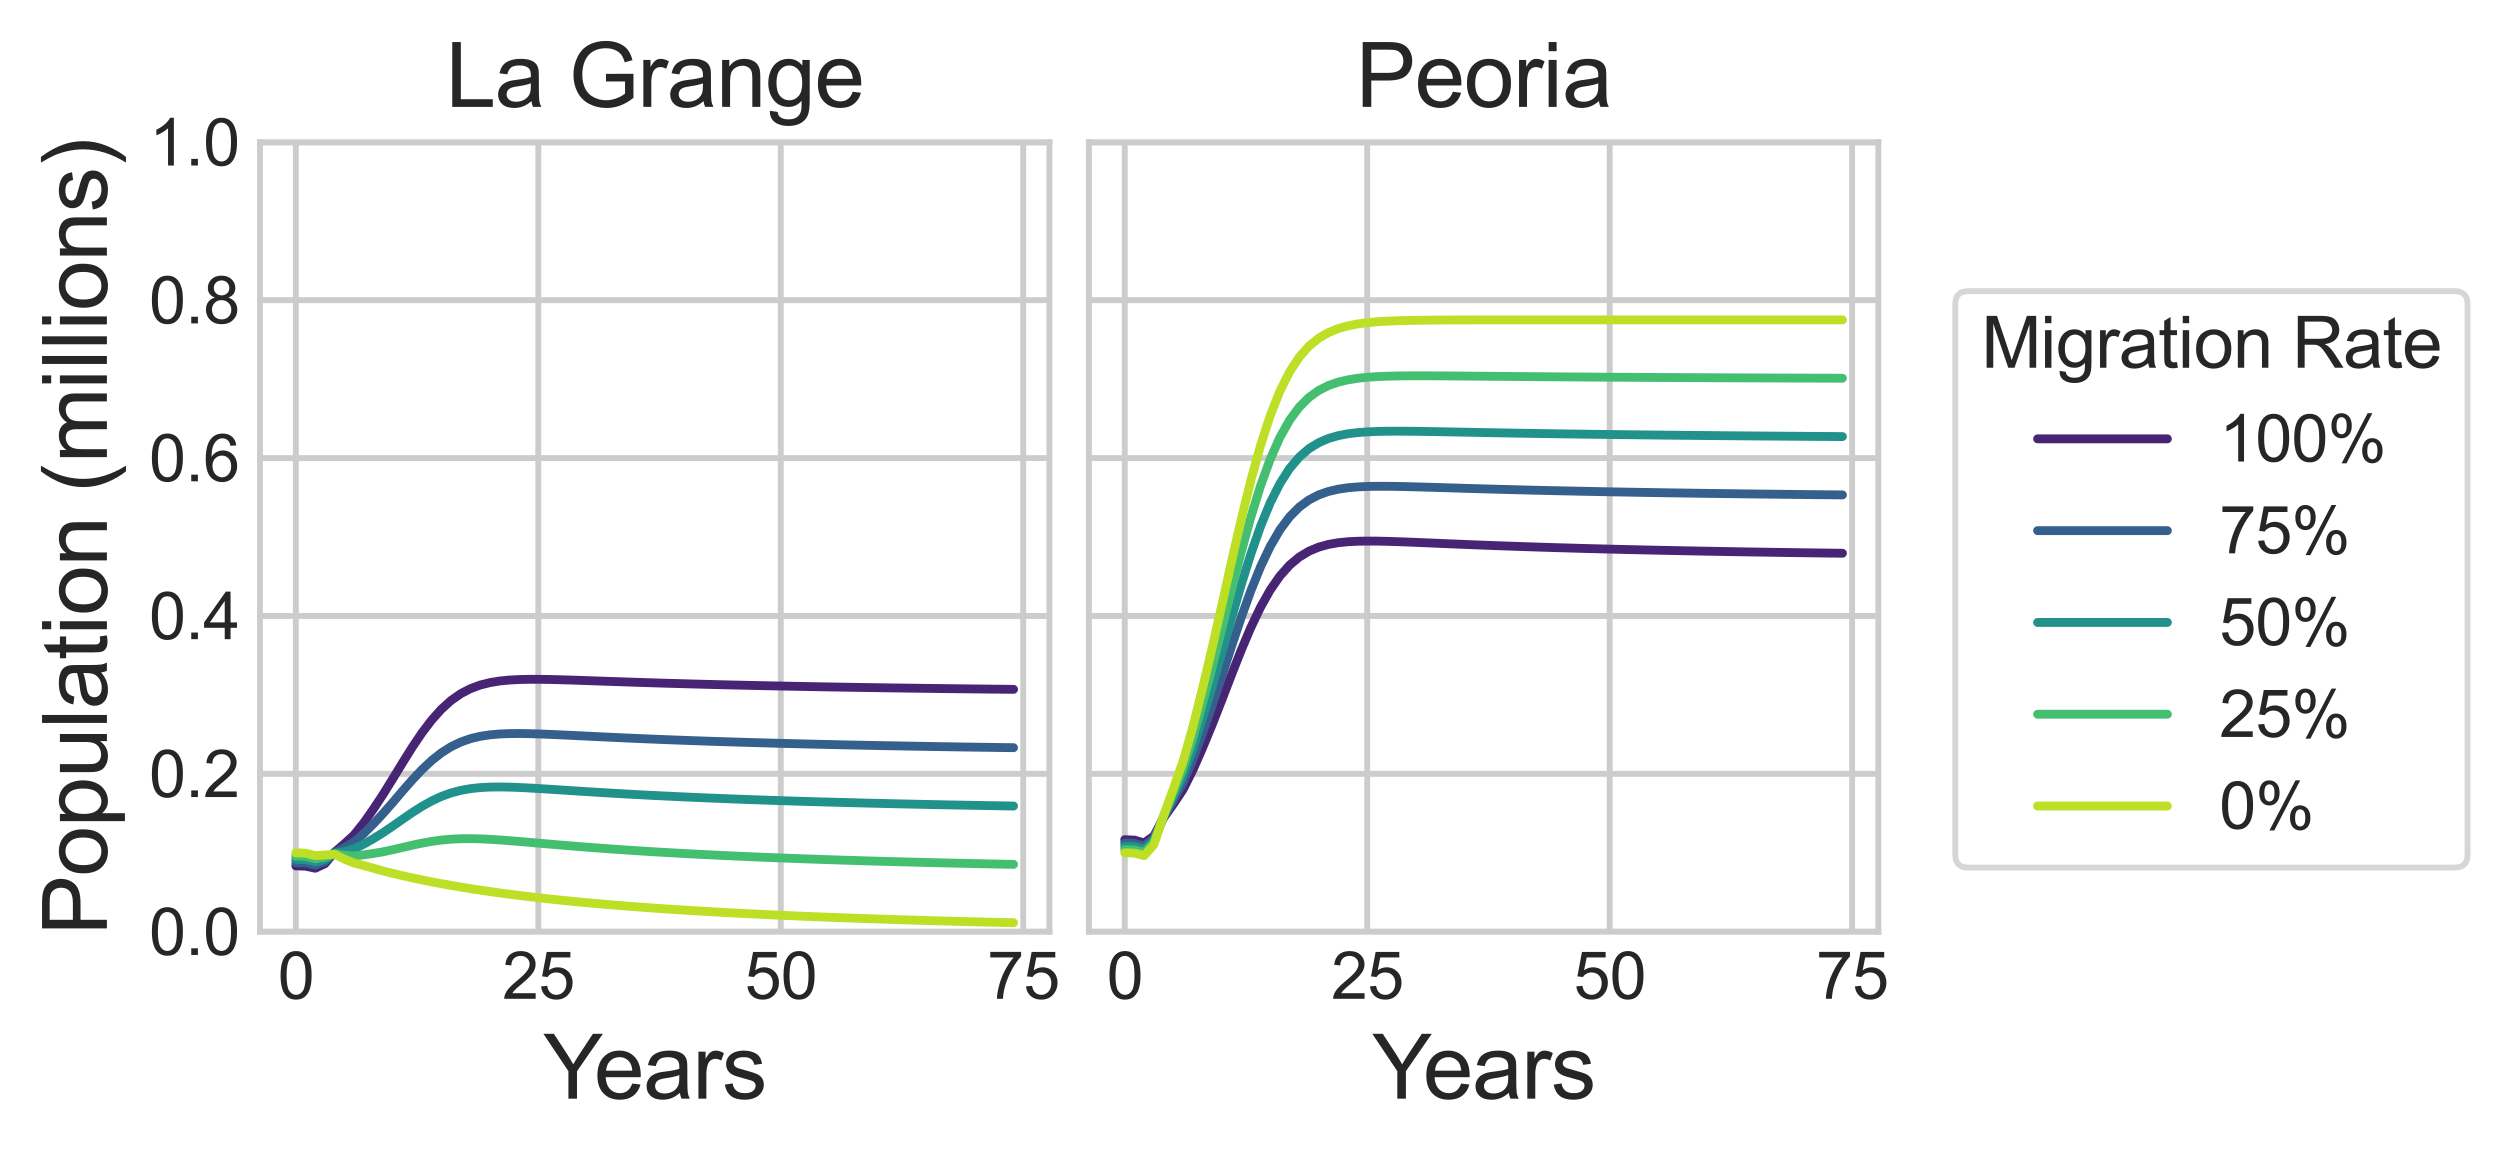 <?xml version="1.0" encoding="utf-8" standalone="no"?>
<!DOCTYPE svg PUBLIC "-//W3C//DTD SVG 1.1//EN"
  "http://www.w3.org/Graphics/SVG/1.1/DTD/svg11.dtd">
<svg xmlns:xlink="http://www.w3.org/1999/xlink" width="423.767pt" height="196.412pt" viewBox="0 0 423.767 196.412" xmlns="http://www.w3.org/2000/svg" version="1.1">
 <defs>
  <style type="text/css">*{stroke-linejoin: round; stroke-linecap: butt}</style>
 </defs>
 <g id="figure_1">
  <g id="patch_1">
   <path d="M 0 196.412 
L 423.767 196.412 
L 423.767 0 
L 0 0 
z
" style="fill: #ffffff"/>
  </g>
  <g id="axes_1">
   <g id="patch_2">
    <path d="M 44.067 157.934 
L 177.881 157.934 
L 177.881 24.12 
L 44.067 24.12 
z
" style="fill: #ffffff"/>
   </g>
   <g id="matplotlib.axis_1">
    <g id="xtick_1">
     <g id="line2d_1">
      <path d="M 50.149 157.934 
L 50.149 24.12 
" clip-path="url(#p27f2fcea8b)" style="fill: none; stroke: #cccccc; stroke-linecap: round"/>
     </g>
     <g id="text_1">
      <!-- 0 -->
      <g style="fill: #262626" transform="translate(47.091 169.308)scale(0.11 -0.11)">
       <defs>
        <path id="ArialMT-30" d="M 266 2259 
Q 266 3072 433 3567 
Q 600 4063 929 4331 
Q 1259 4600 1759 4600 
Q 2128 4600 2406 4451 
Q 2684 4303 2865 4023 
Q 3047 3744 3150 3342 
Q 3253 2941 3253 2259 
Q 3253 1453 3087 958 
Q 2922 463 2592 192 
Q 2263 -78 1759 -78 
Q 1097 -78 719 397 
Q 266 969 266 2259 
z
M 844 2259 
Q 844 1131 1108 757 
Q 1372 384 1759 384 
Q 2147 384 2411 759 
Q 2675 1134 2675 2259 
Q 2675 3391 2411 3762 
Q 2147 4134 1753 4134 
Q 1366 4134 1134 3806 
Q 844 3388 844 2259 
z
" transform="scale(0.016)"/>
       </defs>
       <use xlink:href="#ArialMT-30"/>
      </g>
     </g>
    </g>
    <g id="xtick_2">
     <g id="line2d_2">
      <path d="M 91.247 157.934 
L 91.247 24.12 
" clip-path="url(#p27f2fcea8b)" style="fill: none; stroke: #cccccc; stroke-linecap: round"/>
     </g>
     <g id="text_2">
      <!-- 25 -->
      <g style="fill: #262626" transform="translate(85.13 169.308)scale(0.11 -0.11)">
       <defs>
        <path id="ArialMT-32" d="M 3222 541 
L 3222 0 
L 194 0 
Q 188 203 259 391 
Q 375 700 629 1000 
Q 884 1300 1366 1694 
Q 2113 2306 2375 2664 
Q 2638 3022 2638 3341 
Q 2638 3675 2398 3904 
Q 2159 4134 1775 4134 
Q 1369 4134 1125 3890 
Q 881 3647 878 3216 
L 300 3275 
Q 359 3922 746 4261 
Q 1134 4600 1788 4600 
Q 2447 4600 2831 4234 
Q 3216 3869 3216 3328 
Q 3216 3053 3103 2787 
Q 2991 2522 2730 2228 
Q 2469 1934 1863 1422 
Q 1356 997 1212 845 
Q 1069 694 975 541 
L 3222 541 
z
" transform="scale(0.016)"/>
        <path id="ArialMT-35" d="M 266 1200 
L 856 1250 
Q 922 819 1161 601 
Q 1400 384 1738 384 
Q 2144 384 2425 690 
Q 2706 997 2706 1503 
Q 2706 1984 2436 2262 
Q 2166 2541 1728 2541 
Q 1456 2541 1237 2417 
Q 1019 2294 894 2097 
L 366 2166 
L 809 4519 
L 3088 4519 
L 3088 3981 
L 1259 3981 
L 1013 2750 
Q 1425 3038 1878 3038 
Q 2478 3038 2890 2622 
Q 3303 2206 3303 1553 
Q 3303 931 2941 478 
Q 2500 -78 1738 -78 
Q 1113 -78 717 272 
Q 322 622 266 1200 
z
" transform="scale(0.016)"/>
       </defs>
       <use xlink:href="#ArialMT-32"/>
       <use xlink:href="#ArialMT-35" x="55.615"/>
      </g>
     </g>
    </g>
    <g id="xtick_3">
     <g id="line2d_3">
      <path d="M 132.345 157.934 
L 132.345 24.12 
" clip-path="url(#p27f2fcea8b)" style="fill: none; stroke: #cccccc; stroke-linecap: round"/>
     </g>
     <g id="text_3">
      <!-- 50 -->
      <g style="fill: #262626" transform="translate(126.228 169.308)scale(0.11 -0.11)">
       <use xlink:href="#ArialMT-35"/>
       <use xlink:href="#ArialMT-30" x="55.615"/>
      </g>
     </g>
    </g>
    <g id="xtick_4">
     <g id="line2d_4">
      <path d="M 173.443 157.934 
L 173.443 24.12 
" clip-path="url(#p27f2fcea8b)" style="fill: none; stroke: #cccccc; stroke-linecap: round"/>
     </g>
     <g id="text_4">
      <!-- 75 -->
      <g style="fill: #262626" transform="translate(167.326 169.308)scale(0.11 -0.11)">
       <defs>
        <path id="ArialMT-37" d="M 303 3981 
L 303 4522 
L 3269 4522 
L 3269 4084 
Q 2831 3619 2401 2847 
Q 1972 2075 1738 1259 
Q 1569 684 1522 0 
L 944 0 
Q 953 541 1156 1306 
Q 1359 2072 1739 2783 
Q 2119 3494 2547 3981 
L 303 3981 
z
" transform="scale(0.016)"/>
       </defs>
       <use xlink:href="#ArialMT-37"/>
       <use xlink:href="#ArialMT-35" x="55.615"/>
      </g>
     </g>
    </g>
    <g id="text_5">
     <!-- Years -->
     <g style="fill: #262626" transform="translate(92.067 186.231)scale(0.15 -0.15)">
      <defs>
       <path id="ArialMT-59" d="M 1784 0 
L 1784 1941 
L 19 4581 
L 756 4581 
L 1659 3200 
Q 1909 2813 2125 2425 
Q 2331 2784 2625 3234 
L 3513 4581 
L 4219 4581 
L 2391 1941 
L 2391 0 
L 1784 0 
z
" transform="scale(0.016)"/>
       <path id="ArialMT-65" d="M 2694 1069 
L 3275 997 
Q 3138 488 2766 206 
Q 2394 -75 1816 -75 
Q 1088 -75 661 373 
Q 234 822 234 1631 
Q 234 2469 665 2931 
Q 1097 3394 1784 3394 
Q 2450 3394 2872 2941 
Q 3294 2488 3294 1666 
Q 3294 1616 3291 1516 
L 816 1516 
Q 847 969 1125 678 
Q 1403 388 1819 388 
Q 2128 388 2347 550 
Q 2566 713 2694 1069 
z
M 847 1978 
L 2700 1978 
Q 2663 2397 2488 2606 
Q 2219 2931 1791 2931 
Q 1403 2931 1139 2672 
Q 875 2413 847 1978 
z
" transform="scale(0.016)"/>
       <path id="ArialMT-61" d="M 2588 409 
Q 2275 144 1986 34 
Q 1697 -75 1366 -75 
Q 819 -75 525 192 
Q 231 459 231 875 
Q 231 1119 342 1320 
Q 453 1522 633 1644 
Q 813 1766 1038 1828 
Q 1203 1872 1538 1913 
Q 2219 1994 2541 2106 
Q 2544 2222 2544 2253 
Q 2544 2597 2384 2738 
Q 2169 2928 1744 2928 
Q 1347 2928 1158 2789 
Q 969 2650 878 2297 
L 328 2372 
Q 403 2725 575 2942 
Q 747 3159 1072 3276 
Q 1397 3394 1825 3394 
Q 2250 3394 2515 3294 
Q 2781 3194 2906 3042 
Q 3031 2891 3081 2659 
Q 3109 2516 3109 2141 
L 3109 1391 
Q 3109 606 3145 398 
Q 3181 191 3288 0 
L 2700 0 
Q 2613 175 2588 409 
z
M 2541 1666 
Q 2234 1541 1622 1453 
Q 1275 1403 1131 1340 
Q 988 1278 909 1158 
Q 831 1038 831 891 
Q 831 666 1001 516 
Q 1172 366 1500 366 
Q 1825 366 2078 508 
Q 2331 650 2450 897 
Q 2541 1088 2541 1459 
L 2541 1666 
z
" transform="scale(0.016)"/>
       <path id="ArialMT-72" d="M 416 0 
L 416 3319 
L 922 3319 
L 922 2816 
Q 1116 3169 1280 3281 
Q 1444 3394 1641 3394 
Q 1925 3394 2219 3213 
L 2025 2691 
Q 1819 2813 1613 2813 
Q 1428 2813 1281 2702 
Q 1134 2591 1072 2394 
Q 978 2094 978 1738 
L 978 0 
L 416 0 
z
" transform="scale(0.016)"/>
       <path id="ArialMT-73" d="M 197 991 
L 753 1078 
Q 800 744 1014 566 
Q 1228 388 1613 388 
Q 2000 388 2187 545 
Q 2375 703 2375 916 
Q 2375 1106 2209 1216 
Q 2094 1291 1634 1406 
Q 1016 1563 777 1677 
Q 538 1791 414 1992 
Q 291 2194 291 2438 
Q 291 2659 392 2848 
Q 494 3038 669 3163 
Q 800 3259 1026 3326 
Q 1253 3394 1513 3394 
Q 1903 3394 2198 3281 
Q 2494 3169 2634 2976 
Q 2775 2784 2828 2463 
L 2278 2388 
Q 2241 2644 2061 2787 
Q 1881 2931 1553 2931 
Q 1166 2931 1000 2803 
Q 834 2675 834 2503 
Q 834 2394 903 2306 
Q 972 2216 1119 2156 
Q 1203 2125 1616 2013 
Q 2213 1853 2448 1751 
Q 2684 1650 2818 1456 
Q 2953 1263 2953 975 
Q 2953 694 2789 445 
Q 2625 197 2315 61 
Q 2006 -75 1616 -75 
Q 969 -75 630 194 
Q 291 463 197 991 
z
" transform="scale(0.016)"/>
      </defs>
      <use xlink:href="#ArialMT-59"/>
      <use xlink:href="#ArialMT-65" x="57.574"/>
      <use xlink:href="#ArialMT-61" x="113.189"/>
      <use xlink:href="#ArialMT-72" x="168.805"/>
      <use xlink:href="#ArialMT-73" x="202.105"/>
     </g>
    </g>
   </g>
   <g id="matplotlib.axis_2">
    <g id="ytick_1">
     <g id="line2d_5">
      <path d="M 44.067 157.934 
L 177.881 157.934 
" clip-path="url(#p27f2fcea8b)" style="fill: none; stroke: #cccccc; stroke-linecap: round"/>
     </g>
     <g id="text_6">
      <!-- 0.0 -->
      <g style="fill: #262626" transform="translate(25.277 161.871)scale(0.11 -0.11)">
       <defs>
        <path id="ArialMT-2e" d="M 581 0 
L 581 641 
L 1222 641 
L 1222 0 
L 581 0 
z
" transform="scale(0.016)"/>
       </defs>
       <use xlink:href="#ArialMT-30"/>
       <use xlink:href="#ArialMT-2e" x="55.615"/>
       <use xlink:href="#ArialMT-30" x="83.398"/>
      </g>
     </g>
    </g>
    <g id="ytick_2">
     <g id="line2d_6">
      <path d="M 44.067 131.171 
L 177.881 131.171 
" clip-path="url(#p27f2fcea8b)" style="fill: none; stroke: #cccccc; stroke-linecap: round"/>
     </g>
     <g id="text_7">
      <!-- 0.2 -->
      <g style="fill: #262626" transform="translate(25.277 135.108)scale(0.11 -0.11)">
       <use xlink:href="#ArialMT-30"/>
       <use xlink:href="#ArialMT-2e" x="55.615"/>
       <use xlink:href="#ArialMT-32" x="83.398"/>
      </g>
     </g>
    </g>
    <g id="ytick_3">
     <g id="line2d_7">
      <path d="M 44.067 104.408 
L 177.881 104.408 
" clip-path="url(#p27f2fcea8b)" style="fill: none; stroke: #cccccc; stroke-linecap: round"/>
     </g>
     <g id="text_8">
      <!-- 0.4 -->
      <g style="fill: #262626" transform="translate(25.277 108.345)scale(0.11 -0.11)">
       <defs>
        <path id="ArialMT-34" d="M 2069 0 
L 2069 1097 
L 81 1097 
L 81 1613 
L 2172 4581 
L 2631 4581 
L 2631 1613 
L 3250 1613 
L 3250 1097 
L 2631 1097 
L 2631 0 
L 2069 0 
z
M 2069 1613 
L 2069 3678 
L 634 1613 
L 2069 1613 
z
" transform="scale(0.016)"/>
       </defs>
       <use xlink:href="#ArialMT-30"/>
       <use xlink:href="#ArialMT-2e" x="55.615"/>
       <use xlink:href="#ArialMT-34" x="83.398"/>
      </g>
     </g>
    </g>
    <g id="ytick_4">
     <g id="line2d_8">
      <path d="M 44.067 77.645 
L 177.881 77.645 
" clip-path="url(#p27f2fcea8b)" style="fill: none; stroke: #cccccc; stroke-linecap: round"/>
     </g>
     <g id="text_9">
      <!-- 0.6 -->
      <g style="fill: #262626" transform="translate(25.277 81.582)scale(0.11 -0.11)">
       <defs>
        <path id="ArialMT-36" d="M 3184 3459 
L 2625 3416 
Q 2550 3747 2413 3897 
Q 2184 4138 1850 4138 
Q 1581 4138 1378 3988 
Q 1113 3794 959 3422 
Q 806 3050 800 2363 
Q 1003 2672 1297 2822 
Q 1591 2972 1913 2972 
Q 2475 2972 2870 2558 
Q 3266 2144 3266 1488 
Q 3266 1056 3080 686 
Q 2894 316 2569 119 
Q 2244 -78 1831 -78 
Q 1128 -78 684 439 
Q 241 956 241 2144 
Q 241 3472 731 4075 
Q 1159 4600 1884 4600 
Q 2425 4600 2770 4297 
Q 3116 3994 3184 3459 
z
M 888 1484 
Q 888 1194 1011 928 
Q 1134 663 1356 523 
Q 1578 384 1822 384 
Q 2178 384 2434 671 
Q 2691 959 2691 1453 
Q 2691 1928 2437 2201 
Q 2184 2475 1800 2475 
Q 1419 2475 1153 2201 
Q 888 1928 888 1484 
z
" transform="scale(0.016)"/>
       </defs>
       <use xlink:href="#ArialMT-30"/>
       <use xlink:href="#ArialMT-2e" x="55.615"/>
       <use xlink:href="#ArialMT-36" x="83.398"/>
      </g>
     </g>
    </g>
    <g id="ytick_5">
     <g id="line2d_9">
      <path d="M 44.067 50.882 
L 177.881 50.882 
" clip-path="url(#p27f2fcea8b)" style="fill: none; stroke: #cccccc; stroke-linecap: round"/>
     </g>
     <g id="text_10">
      <!-- 0.8 -->
      <g style="fill: #262626" transform="translate(25.277 54.819)scale(0.11 -0.11)">
       <defs>
        <path id="ArialMT-38" d="M 1131 2484 
Q 781 2613 612 2850 
Q 444 3088 444 3419 
Q 444 3919 803 4259 
Q 1163 4600 1759 4600 
Q 2359 4600 2725 4251 
Q 3091 3903 3091 3403 
Q 3091 3084 2923 2848 
Q 2756 2613 2416 2484 
Q 2838 2347 3058 2040 
Q 3278 1734 3278 1309 
Q 3278 722 2862 322 
Q 2447 -78 1769 -78 
Q 1091 -78 675 323 
Q 259 725 259 1325 
Q 259 1772 486 2073 
Q 713 2375 1131 2484 
z
M 1019 3438 
Q 1019 3113 1228 2906 
Q 1438 2700 1772 2700 
Q 2097 2700 2305 2904 
Q 2513 3109 2513 3406 
Q 2513 3716 2298 3927 
Q 2084 4138 1766 4138 
Q 1444 4138 1231 3931 
Q 1019 3725 1019 3438 
z
M 838 1322 
Q 838 1081 952 856 
Q 1066 631 1291 507 
Q 1516 384 1775 384 
Q 2178 384 2440 643 
Q 2703 903 2703 1303 
Q 2703 1709 2433 1975 
Q 2163 2241 1756 2241 
Q 1359 2241 1098 1978 
Q 838 1716 838 1322 
z
" transform="scale(0.016)"/>
       </defs>
       <use xlink:href="#ArialMT-30"/>
       <use xlink:href="#ArialMT-2e" x="55.615"/>
       <use xlink:href="#ArialMT-38" x="83.398"/>
      </g>
     </g>
    </g>
    <g id="ytick_6">
     <g id="line2d_10">
      <path d="M 44.067 24.12 
L 177.881 24.12 
" clip-path="url(#p27f2fcea8b)" style="fill: none; stroke: #cccccc; stroke-linecap: round"/>
     </g>
     <g id="text_11">
      <!-- 1.0 -->
      <g style="fill: #262626" transform="translate(25.277 28.056)scale(0.11 -0.11)">
       <defs>
        <path id="ArialMT-31" d="M 2384 0 
L 1822 0 
L 1822 3584 
Q 1619 3391 1289 3197 
Q 959 3003 697 2906 
L 697 3450 
Q 1169 3672 1522 3987 
Q 1875 4303 2022 4600 
L 2384 4600 
L 2384 0 
z
" transform="scale(0.016)"/>
       </defs>
       <use xlink:href="#ArialMT-31"/>
       <use xlink:href="#ArialMT-2e" x="55.615"/>
       <use xlink:href="#ArialMT-30" x="83.398"/>
      </g>
     </g>
    </g>
    <g id="text_12">
     <!-- Population (millions) -->
     <g style="fill: #262626" transform="translate(18.12 158.553)rotate(-90)scale(0.15 -0.15)">
      <defs>
       <path id="ArialMT-50" d="M 494 0 
L 494 4581 
L 2222 4581 
Q 2678 4581 2919 4538 
Q 3256 4481 3484 4323 
Q 3713 4166 3852 3881 
Q 3991 3597 3991 3256 
Q 3991 2672 3619 2267 
Q 3247 1863 2275 1863 
L 1100 1863 
L 1100 0 
L 494 0 
z
M 1100 2403 
L 2284 2403 
Q 2872 2403 3119 2622 
Q 3366 2841 3366 3238 
Q 3366 3525 3220 3729 
Q 3075 3934 2838 4000 
Q 2684 4041 2272 4041 
L 1100 4041 
L 1100 2403 
z
" transform="scale(0.016)"/>
       <path id="ArialMT-6f" d="M 213 1659 
Q 213 2581 725 3025 
Q 1153 3394 1769 3394 
Q 2453 3394 2887 2945 
Q 3322 2497 3322 1706 
Q 3322 1066 3130 698 
Q 2938 331 2570 128 
Q 2203 -75 1769 -75 
Q 1072 -75 642 372 
Q 213 819 213 1659 
z
M 791 1659 
Q 791 1022 1069 705 
Q 1347 388 1769 388 
Q 2188 388 2466 706 
Q 2744 1025 2744 1678 
Q 2744 2294 2464 2611 
Q 2184 2928 1769 2928 
Q 1347 2928 1069 2612 
Q 791 2297 791 1659 
z
" transform="scale(0.016)"/>
       <path id="ArialMT-70" d="M 422 -1272 
L 422 3319 
L 934 3319 
L 934 2888 
Q 1116 3141 1344 3267 
Q 1572 3394 1897 3394 
Q 2322 3394 2647 3175 
Q 2972 2956 3137 2557 
Q 3303 2159 3303 1684 
Q 3303 1175 3120 767 
Q 2938 359 2589 142 
Q 2241 -75 1856 -75 
Q 1575 -75 1351 44 
Q 1128 163 984 344 
L 984 -1272 
L 422 -1272 
z
M 931 1641 
Q 931 1000 1190 694 
Q 1450 388 1819 388 
Q 2194 388 2461 705 
Q 2728 1022 2728 1688 
Q 2728 2322 2467 2637 
Q 2206 2953 1844 2953 
Q 1484 2953 1207 2617 
Q 931 2281 931 1641 
z
" transform="scale(0.016)"/>
       <path id="ArialMT-75" d="M 2597 0 
L 2597 488 
Q 2209 -75 1544 -75 
Q 1250 -75 995 37 
Q 741 150 617 320 
Q 494 491 444 738 
Q 409 903 409 1263 
L 409 3319 
L 972 3319 
L 972 1478 
Q 972 1038 1006 884 
Q 1059 663 1231 536 
Q 1403 409 1656 409 
Q 1909 409 2131 539 
Q 2353 669 2445 892 
Q 2538 1116 2538 1541 
L 2538 3319 
L 3100 3319 
L 3100 0 
L 2597 0 
z
" transform="scale(0.016)"/>
       <path id="ArialMT-6c" d="M 409 0 
L 409 4581 
L 972 4581 
L 972 0 
L 409 0 
z
" transform="scale(0.016)"/>
       <path id="ArialMT-74" d="M 1650 503 
L 1731 6 
Q 1494 -44 1306 -44 
Q 1000 -44 831 53 
Q 663 150 594 308 
Q 525 466 525 972 
L 525 2881 
L 113 2881 
L 113 3319 
L 525 3319 
L 525 4141 
L 1084 4478 
L 1084 3319 
L 1650 3319 
L 1650 2881 
L 1084 2881 
L 1084 941 
Q 1084 700 1114 631 
Q 1144 563 1211 522 
Q 1278 481 1403 481 
Q 1497 481 1650 503 
z
" transform="scale(0.016)"/>
       <path id="ArialMT-69" d="M 425 3934 
L 425 4581 
L 988 4581 
L 988 3934 
L 425 3934 
z
M 425 0 
L 425 3319 
L 988 3319 
L 988 0 
L 425 0 
z
" transform="scale(0.016)"/>
       <path id="ArialMT-6e" d="M 422 0 
L 422 3319 
L 928 3319 
L 928 2847 
Q 1294 3394 1984 3394 
Q 2284 3394 2536 3286 
Q 2788 3178 2913 3003 
Q 3038 2828 3088 2588 
Q 3119 2431 3119 2041 
L 3119 0 
L 2556 0 
L 2556 2019 
Q 2556 2363 2490 2533 
Q 2425 2703 2258 2804 
Q 2091 2906 1866 2906 
Q 1506 2906 1245 2678 
Q 984 2450 984 1813 
L 984 0 
L 422 0 
z
" transform="scale(0.016)"/>
       <path id="ArialMT-20" transform="scale(0.016)"/>
       <path id="ArialMT-28" d="M 1497 -1347 
Q 1031 -759 709 28 
Q 388 816 388 1659 
Q 388 2403 628 3084 
Q 909 3875 1497 4659 
L 1900 4659 
Q 1522 4009 1400 3731 
Q 1209 3300 1100 2831 
Q 966 2247 966 1656 
Q 966 153 1900 -1347 
L 1497 -1347 
z
" transform="scale(0.016)"/>
       <path id="ArialMT-6d" d="M 422 0 
L 422 3319 
L 925 3319 
L 925 2853 
Q 1081 3097 1340 3245 
Q 1600 3394 1931 3394 
Q 2300 3394 2536 3241 
Q 2772 3088 2869 2813 
Q 3263 3394 3894 3394 
Q 4388 3394 4653 3120 
Q 4919 2847 4919 2278 
L 4919 0 
L 4359 0 
L 4359 2091 
Q 4359 2428 4304 2576 
Q 4250 2725 4106 2815 
Q 3963 2906 3769 2906 
Q 3419 2906 3187 2673 
Q 2956 2441 2956 1928 
L 2956 0 
L 2394 0 
L 2394 2156 
Q 2394 2531 2256 2718 
Q 2119 2906 1806 2906 
Q 1569 2906 1367 2781 
Q 1166 2656 1075 2415 
Q 984 2175 984 1722 
L 984 0 
L 422 0 
z
" transform="scale(0.016)"/>
       <path id="ArialMT-29" d="M 791 -1347 
L 388 -1347 
Q 1322 153 1322 1656 
Q 1322 2244 1188 2822 
Q 1081 3291 891 3722 
Q 769 4003 388 4659 
L 791 4659 
Q 1378 3875 1659 3084 
Q 1900 2403 1900 1659 
Q 1900 816 1576 28 
Q 1253 -759 791 -1347 
z
" transform="scale(0.016)"/>
      </defs>
      <use xlink:href="#ArialMT-50"/>
      <use xlink:href="#ArialMT-6f" x="66.699"/>
      <use xlink:href="#ArialMT-70" x="122.314"/>
      <use xlink:href="#ArialMT-75" x="177.93"/>
      <use xlink:href="#ArialMT-6c" x="233.545"/>
      <use xlink:href="#ArialMT-61" x="255.762"/>
      <use xlink:href="#ArialMT-74" x="311.377"/>
      <use xlink:href="#ArialMT-69" x="339.16"/>
      <use xlink:href="#ArialMT-6f" x="361.377"/>
      <use xlink:href="#ArialMT-6e" x="416.992"/>
      <use xlink:href="#ArialMT-20" x="472.607"/>
      <use xlink:href="#ArialMT-28" x="500.391"/>
      <use xlink:href="#ArialMT-6d" x="533.691"/>
      <use xlink:href="#ArialMT-69" x="616.992"/>
      <use xlink:href="#ArialMT-6c" x="639.209"/>
      <use xlink:href="#ArialMT-6c" x="661.426"/>
      <use xlink:href="#ArialMT-69" x="683.643"/>
      <use xlink:href="#ArialMT-6f" x="705.859"/>
      <use xlink:href="#ArialMT-6e" x="761.475"/>
      <use xlink:href="#ArialMT-73" x="817.09"/>
      <use xlink:href="#ArialMT-29" x="867.09"/>
     </g>
    </g>
   </g>
   <g id="line2d_11">
    <path d="M 50.149 146.771 
L 51.793 146.821 
L 53.437 147.17 
L 55.081 146.4 
L 56.725 144.439 
L 58.369 143.034 
L 60.013 141.525 
L 61.656 139.475 
L 63.3 137.134 
L 64.944 134.635 
L 66.588 131.992 
L 68.232 129.294 
L 69.876 126.669 
L 71.52 124.229 
L 73.164 122.062 
L 74.808 120.225 
L 76.452 118.739 
L 78.096 117.587 
L 79.74 116.733 
L 81.383 116.124 
L 83.027 115.708 
L 84.671 115.438 
L 86.315 115.275 
L 87.959 115.186 
L 89.603 115.15 
L 91.247 115.149 
L 92.891 115.171 
L 94.535 115.209 
L 96.179 115.256 
L 97.823 115.309 
L 99.466 115.365 
L 101.11 115.423 
L 102.754 115.48 
L 104.398 115.537 
L 106.042 115.593 
L 107.686 115.648 
L 109.33 115.701 
L 110.974 115.752 
L 112.618 115.802 
L 114.262 115.85 
L 115.906 115.897 
L 117.55 115.942 
L 119.193 115.986 
L 120.837 116.028 
L 122.481 116.069 
L 124.125 116.108 
L 125.769 116.146 
L 127.413 116.183 
L 129.057 116.219 
L 130.701 116.253 
L 132.345 116.287 
L 133.989 116.319 
L 135.633 116.35 
L 137.277 116.381 
L 138.92 116.41 
L 140.564 116.439 
L 142.208 116.467 
L 143.852 116.493 
L 145.496 116.52 
L 147.14 116.545 
L 148.784 116.57 
L 150.428 116.593 
L 152.072 116.617 
L 153.716 116.639 
L 155.36 116.661 
L 157.003 116.682 
L 158.647 116.703 
L 160.291 116.723 
L 161.935 116.743 
L 163.579 116.762 
L 165.223 116.78 
L 166.867 116.798 
L 168.511 116.815 
L 170.155 116.832 
L 171.799 116.849 
" clip-path="url(#p27f2fcea8b)" style="fill: none; stroke: #482475; stroke-width: 1.5; stroke-linecap: round"/>
   </g>
   <g id="line2d_12">
    <path d="M 50.149 146.217 
L 51.793 146.269 
L 53.437 146.635 
L 55.081 146.033 
L 56.725 144.53 
L 58.369 143.683 
L 60.013 142.715 
L 61.656 141.285 
L 63.3 139.644 
L 64.944 137.885 
L 66.588 136.006 
L 68.232 134.079 
L 69.876 132.203 
L 71.52 130.459 
L 73.164 128.916 
L 74.808 127.616 
L 76.452 126.575 
L 78.096 125.781 
L 79.74 125.207 
L 81.383 124.813 
L 83.027 124.562 
L 84.671 124.417 
L 86.315 124.348 
L 87.959 124.334 
L 89.603 124.357 
L 91.247 124.404 
L 92.891 124.466 
L 94.535 124.539 
L 96.179 124.616 
L 97.823 124.696 
L 99.466 124.776 
L 101.11 124.857 
L 102.754 124.935 
L 104.398 125.012 
L 106.042 125.087 
L 107.686 125.16 
L 109.33 125.23 
L 110.974 125.298 
L 112.618 125.364 
L 114.262 125.427 
L 115.906 125.489 
L 117.55 125.548 
L 119.193 125.605 
L 120.837 125.661 
L 122.481 125.714 
L 124.125 125.766 
L 125.769 125.816 
L 127.413 125.864 
L 129.057 125.911 
L 130.701 125.956 
L 132.345 126 
L 133.989 126.043 
L 135.633 126.084 
L 137.277 126.124 
L 138.92 126.163 
L 140.564 126.2 
L 142.208 126.236 
L 143.852 126.272 
L 145.496 126.306 
L 147.14 126.339 
L 148.784 126.372 
L 150.428 126.403 
L 152.072 126.433 
L 153.716 126.463 
L 155.36 126.492 
L 157.003 126.519 
L 158.647 126.547 
L 160.291 126.573 
L 161.935 126.599 
L 163.579 126.623 
L 165.223 126.648 
L 166.867 126.671 
L 168.511 126.694 
L 170.155 126.717 
L 171.799 126.738 
" clip-path="url(#p27f2fcea8b)" style="fill: none; stroke: #355f8d; stroke-width: 1.5; stroke-linecap: round"/>
   </g>
   <g id="line2d_13">
    <path d="M 50.149 145.662 
L 51.793 145.717 
L 53.437 146.1 
L 55.081 145.665 
L 56.725 144.621 
L 58.369 144.331 
L 60.013 143.906 
L 61.656 143.095 
L 63.3 142.154 
L 64.944 141.134 
L 66.588 140.02 
L 68.232 138.864 
L 69.876 137.736 
L 71.52 136.69 
L 73.164 135.77 
L 74.808 135.007 
L 76.452 134.411 
L 78.096 133.975 
L 79.74 133.681 
L 81.383 133.503 
L 83.027 133.415 
L 84.671 133.395 
L 86.315 133.422 
L 87.959 133.482 
L 89.603 133.564 
L 91.247 133.659 
L 92.891 133.762 
L 94.535 133.868 
L 96.179 133.975 
L 97.823 134.082 
L 99.466 134.187 
L 101.11 134.29 
L 102.754 134.39 
L 104.398 134.487 
L 106.042 134.581 
L 107.686 134.672 
L 109.33 134.759 
L 110.974 134.844 
L 112.618 134.925 
L 114.262 135.004 
L 115.906 135.08 
L 117.55 135.154 
L 119.193 135.225 
L 120.837 135.293 
L 122.481 135.359 
L 124.125 135.424 
L 125.769 135.485 
L 127.413 135.545 
L 129.057 135.603 
L 130.701 135.66 
L 132.345 135.714 
L 133.989 135.767 
L 135.633 135.818 
L 137.277 135.867 
L 138.92 135.915 
L 140.564 135.961 
L 142.208 136.006 
L 143.852 136.05 
L 145.496 136.092 
L 147.14 136.134 
L 148.784 136.174 
L 150.428 136.212 
L 152.072 136.25 
L 153.716 136.287 
L 155.36 136.322 
L 157.003 136.357 
L 158.647 136.39 
L 160.291 136.423 
L 161.935 136.455 
L 163.579 136.485 
L 165.223 136.515 
L 166.867 136.545 
L 168.511 136.573 
L 170.155 136.601 
L 171.799 136.628 
" clip-path="url(#p27f2fcea8b)" style="fill: none; stroke: #21918c; stroke-width: 1.5; stroke-linecap: round"/>
   </g>
   <g id="line2d_14">
    <path d="M 50.149 145.107 
L 51.793 145.165 
L 53.437 145.565 
L 55.081 145.297 
L 56.725 144.711 
L 58.369 144.98 
L 60.013 145.097 
L 61.656 144.904 
L 63.3 144.664 
L 64.944 144.384 
L 66.588 144.034 
L 68.232 143.649 
L 69.876 143.269 
L 71.52 142.92 
L 73.164 142.624 
L 74.808 142.398 
L 76.452 142.248 
L 78.096 142.169 
L 79.74 142.155 
L 81.383 142.192 
L 83.027 142.269 
L 84.671 142.373 
L 86.315 142.496 
L 87.959 142.631 
L 89.603 142.771 
L 91.247 142.914 
L 92.891 143.057 
L 94.535 143.197 
L 96.179 143.335 
L 97.823 143.469 
L 99.466 143.598 
L 101.11 143.724 
L 102.754 143.845 
L 104.398 143.962 
L 106.042 144.075 
L 107.686 144.184 
L 109.33 144.288 
L 110.974 144.39 
L 112.618 144.487 
L 114.262 144.581 
L 115.906 144.672 
L 117.55 144.76 
L 119.193 144.844 
L 120.837 144.926 
L 122.481 145.005 
L 124.125 145.081 
L 125.769 145.155 
L 127.413 145.227 
L 129.057 145.296 
L 130.701 145.363 
L 132.345 145.428 
L 133.989 145.49 
L 135.633 145.551 
L 137.277 145.61 
L 138.92 145.667 
L 140.564 145.722 
L 142.208 145.776 
L 143.852 145.828 
L 145.496 145.879 
L 147.14 145.928 
L 148.784 145.976 
L 150.428 146.022 
L 152.072 146.067 
L 153.716 146.11 
L 155.36 146.153 
L 157.003 146.194 
L 158.647 146.234 
L 160.291 146.273 
L 161.935 146.311 
L 163.579 146.347 
L 165.223 146.383 
L 166.867 146.418 
L 168.511 146.452 
L 170.155 146.485 
L 171.799 146.517 
" clip-path="url(#p27f2fcea8b)" style="fill: none; stroke: #44bf70; stroke-width: 1.5; stroke-linecap: round"/>
   </g>
   <g id="line2d_15">
    <path d="M 50.149 144.553 
L 51.793 144.613 
L 53.437 145.03 
L 55.081 144.93 
L 56.725 144.802 
L 58.369 145.629 
L 60.013 146.288 
L 61.656 146.714 
L 63.3 147.174 
L 64.944 147.634 
L 66.588 148.047 
L 68.232 148.434 
L 69.876 148.803 
L 71.52 149.151 
L 73.164 149.479 
L 74.808 149.789 
L 76.452 150.084 
L 78.096 150.363 
L 79.74 150.629 
L 81.383 150.882 
L 83.027 151.122 
L 84.671 151.351 
L 86.315 151.57 
L 87.959 151.779 
L 89.603 151.978 
L 91.247 152.169 
L 92.891 152.352 
L 94.535 152.527 
L 96.179 152.694 
L 97.823 152.855 
L 99.466 153.01 
L 101.11 153.158 
L 102.754 153.3 
L 104.398 153.437 
L 106.042 153.569 
L 107.686 153.696 
L 109.33 153.818 
L 110.974 153.935 
L 112.618 154.049 
L 114.262 154.158 
L 115.906 154.264 
L 117.55 154.365 
L 119.193 154.464 
L 120.837 154.559 
L 122.481 154.65 
L 124.125 154.739 
L 125.769 154.825 
L 127.413 154.908 
L 129.057 154.988 
L 130.701 155.066 
L 132.345 155.141 
L 133.989 155.214 
L 135.633 155.285 
L 137.277 155.353 
L 138.92 155.419 
L 140.564 155.484 
L 142.208 155.546 
L 143.852 155.607 
L 145.496 155.665 
L 147.14 155.722 
L 148.784 155.778 
L 150.428 155.831 
L 152.072 155.883 
L 153.716 155.934 
L 155.36 155.983 
L 157.003 156.031 
L 158.647 156.078 
L 160.291 156.123 
L 161.935 156.167 
L 163.579 156.209 
L 165.223 156.251 
L 166.867 156.291 
L 168.511 156.331 
L 170.155 156.369 
L 171.799 156.406 
" clip-path="url(#p27f2fcea8b)" style="fill: none; stroke: #bddf26; stroke-width: 1.5; stroke-linecap: round"/>
   </g>
   <g id="patch_3">
    <path d="M 44.067 157.934 
L 44.067 24.12 
" style="fill: none; stroke: #cccccc; stroke-linejoin: miter; stroke-linecap: square"/>
   </g>
   <g id="patch_4">
    <path d="M 177.881 157.934 
L 177.881 24.12 
" style="fill: none; stroke: #cccccc; stroke-linejoin: miter; stroke-linecap: square"/>
   </g>
   <g id="patch_5">
    <path d="M 44.067 157.934 
L 177.881 157.934 
" style="fill: none; stroke: #cccccc; stroke-linejoin: miter; stroke-linecap: square"/>
   </g>
   <g id="patch_6">
    <path d="M 44.067 24.12 
L 177.881 24.12 
" style="fill: none; stroke: #cccccc; stroke-linejoin: miter; stroke-linecap: square"/>
   </g>
   <g id="text_13">
    <!-- La Grange -->
    <g style="fill: #262626" transform="translate(75.535 18.12)scale(0.15 -0.15)">
     <defs>
      <path id="ArialMT-4c" d="M 469 0 
L 469 4581 
L 1075 4581 
L 1075 541 
L 3331 541 
L 3331 0 
L 469 0 
z
" transform="scale(0.016)"/>
      <path id="ArialMT-47" d="M 2638 1797 
L 2638 2334 
L 4578 2338 
L 4578 638 
Q 4131 281 3656 101 
Q 3181 -78 2681 -78 
Q 2006 -78 1454 211 
Q 903 500 622 1047 
Q 341 1594 341 2269 
Q 341 2938 620 3517 
Q 900 4097 1425 4378 
Q 1950 4659 2634 4659 
Q 3131 4659 3532 4498 
Q 3934 4338 4162 4050 
Q 4391 3763 4509 3300 
L 3963 3150 
Q 3859 3500 3706 3700 
Q 3553 3900 3268 4020 
Q 2984 4141 2638 4141 
Q 2222 4141 1919 4014 
Q 1616 3888 1430 3681 
Q 1244 3475 1141 3228 
Q 966 2803 966 2306 
Q 966 1694 1177 1281 
Q 1388 869 1791 669 
Q 2194 469 2647 469 
Q 3041 469 3416 620 
Q 3791 772 3984 944 
L 3984 1797 
L 2638 1797 
z
" transform="scale(0.016)"/>
      <path id="ArialMT-67" d="M 319 -275 
L 866 -356 
Q 900 -609 1056 -725 
Q 1266 -881 1628 -881 
Q 2019 -881 2231 -725 
Q 2444 -569 2519 -288 
Q 2563 -116 2559 434 
Q 2191 0 1641 0 
Q 956 0 581 494 
Q 206 988 206 1678 
Q 206 2153 378 2554 
Q 550 2956 876 3175 
Q 1203 3394 1644 3394 
Q 2231 3394 2613 2919 
L 2613 3319 
L 3131 3319 
L 3131 450 
Q 3131 -325 2973 -648 
Q 2816 -972 2473 -1159 
Q 2131 -1347 1631 -1347 
Q 1038 -1347 672 -1080 
Q 306 -813 319 -275 
z
M 784 1719 
Q 784 1066 1043 766 
Q 1303 466 1694 466 
Q 2081 466 2343 764 
Q 2606 1063 2606 1700 
Q 2606 2309 2336 2618 
Q 2066 2928 1684 2928 
Q 1309 2928 1046 2623 
Q 784 2319 784 1719 
z
" transform="scale(0.016)"/>
     </defs>
     <use xlink:href="#ArialMT-4c"/>
     <use xlink:href="#ArialMT-61" x="55.615"/>
     <use xlink:href="#ArialMT-20" x="111.23"/>
     <use xlink:href="#ArialMT-47" x="139.014"/>
     <use xlink:href="#ArialMT-72" x="216.797"/>
     <use xlink:href="#ArialMT-61" x="250.098"/>
     <use xlink:href="#ArialMT-6e" x="305.713"/>
     <use xlink:href="#ArialMT-67" x="361.328"/>
     <use xlink:href="#ArialMT-65" x="416.943"/>
    </g>
   </g>
  </g>
  <g id="axes_2">
   <g id="patch_7">
    <path d="M 184.572 157.934 
L 318.387 157.934 
L 318.387 24.12 
L 184.572 24.12 
z
" style="fill: #ffffff"/>
   </g>
   <g id="matplotlib.axis_3">
    <g id="xtick_5">
     <g id="line2d_16">
      <path d="M 190.654 157.934 
L 190.654 24.12 
" clip-path="url(#pd56dc1d070)" style="fill: none; stroke: #cccccc; stroke-linecap: round"/>
     </g>
     <g id="text_14">
      <!-- 0 -->
      <g style="fill: #262626" transform="translate(187.596 169.308)scale(0.11 -0.11)">
       <use xlink:href="#ArialMT-30"/>
      </g>
     </g>
    </g>
    <g id="xtick_6">
     <g id="line2d_17">
      <path d="M 231.752 157.934 
L 231.752 24.12 
" clip-path="url(#pd56dc1d070)" style="fill: none; stroke: #cccccc; stroke-linecap: round"/>
     </g>
     <g id="text_15">
      <!-- 25 -->
      <g style="fill: #262626" transform="translate(225.635 169.308)scale(0.11 -0.11)">
       <use xlink:href="#ArialMT-32"/>
       <use xlink:href="#ArialMT-35" x="55.615"/>
      </g>
     </g>
    </g>
    <g id="xtick_7">
     <g id="line2d_18">
      <path d="M 272.85 157.934 
L 272.85 24.12 
" clip-path="url(#pd56dc1d070)" style="fill: none; stroke: #cccccc; stroke-linecap: round"/>
     </g>
     <g id="text_16">
      <!-- 50 -->
      <g style="fill: #262626" transform="translate(266.733 169.308)scale(0.11 -0.11)">
       <use xlink:href="#ArialMT-35"/>
       <use xlink:href="#ArialMT-30" x="55.615"/>
      </g>
     </g>
    </g>
    <g id="xtick_8">
     <g id="line2d_19">
      <path d="M 313.948 157.934 
L 313.948 24.12 
" clip-path="url(#pd56dc1d070)" style="fill: none; stroke: #cccccc; stroke-linecap: round"/>
     </g>
     <g id="text_17">
      <!-- 75 -->
      <g style="fill: #262626" transform="translate(307.831 169.308)scale(0.11 -0.11)">
       <use xlink:href="#ArialMT-37"/>
       <use xlink:href="#ArialMT-35" x="55.615"/>
      </g>
     </g>
    </g>
    <g id="text_18">
     <!-- Years -->
     <g style="fill: #262626" transform="translate(232.572 186.231)scale(0.15 -0.15)">
      <use xlink:href="#ArialMT-59"/>
      <use xlink:href="#ArialMT-65" x="57.574"/>
      <use xlink:href="#ArialMT-61" x="113.189"/>
      <use xlink:href="#ArialMT-72" x="168.805"/>
      <use xlink:href="#ArialMT-73" x="202.105"/>
     </g>
    </g>
   </g>
   <g id="matplotlib.axis_4">
    <g id="ytick_7">
     <g id="line2d_20">
      <path d="M 184.572 157.934 
L 318.387 157.934 
" clip-path="url(#pd56dc1d070)" style="fill: none; stroke: #cccccc; stroke-linecap: round"/>
     </g>
    </g>
    <g id="ytick_8">
     <g id="line2d_21">
      <path d="M 184.572 131.171 
L 318.387 131.171 
" clip-path="url(#pd56dc1d070)" style="fill: none; stroke: #cccccc; stroke-linecap: round"/>
     </g>
    </g>
    <g id="ytick_9">
     <g id="line2d_22">
      <path d="M 184.572 104.408 
L 318.387 104.408 
" clip-path="url(#pd56dc1d070)" style="fill: none; stroke: #cccccc; stroke-linecap: round"/>
     </g>
    </g>
    <g id="ytick_10">
     <g id="line2d_23">
      <path d="M 184.572 77.645 
L 318.387 77.645 
" clip-path="url(#pd56dc1d070)" style="fill: none; stroke: #cccccc; stroke-linecap: round"/>
     </g>
    </g>
    <g id="ytick_11">
     <g id="line2d_24">
      <path d="M 184.572 50.882 
L 318.387 50.882 
" clip-path="url(#pd56dc1d070)" style="fill: none; stroke: #cccccc; stroke-linecap: round"/>
     </g>
    </g>
    <g id="ytick_12">
     <g id="line2d_25">
      <path d="M 184.572 24.12 
L 318.387 24.12 
" clip-path="url(#pd56dc1d070)" style="fill: none; stroke: #cccccc; stroke-linecap: round"/>
     </g>
    </g>
   </g>
   <g id="line2d_26">
    <path d="M 190.654 142.334 
L 192.298 142.404 
L 193.942 142.891 
L 195.586 141.7 
L 197.23 138.645 
L 198.874 136.327 
L 200.518 133.869 
L 202.162 130.598 
L 203.806 126.865 
L 205.45 122.885 
L 207.094 118.686 
L 208.737 114.404 
L 210.381 110.239 
L 212.025 106.367 
L 213.669 102.925 
L 215.313 100.004 
L 216.957 97.633 
L 218.601 95.79 
L 220.245 94.414 
L 221.889 93.424 
L 223.533 92.739 
L 225.177 92.284 
L 226.821 91.996 
L 228.464 91.828 
L 230.108 91.743 
L 231.752 91.715 
L 233.396 91.724 
L 235.04 91.759 
L 236.684 91.809 
L 238.328 91.869 
L 239.972 91.935 
L 241.616 92.004 
L 243.26 92.074 
L 244.904 92.144 
L 246.548 92.213 
L 248.191 92.281 
L 249.835 92.347 
L 251.479 92.411 
L 253.123 92.473 
L 254.767 92.533 
L 256.411 92.591 
L 258.055 92.647 
L 259.699 92.702 
L 261.343 92.754 
L 262.987 92.805 
L 264.631 92.855 
L 266.274 92.902 
L 267.918 92.948 
L 269.562 92.993 
L 271.206 93.036 
L 272.85 93.078 
L 274.494 93.118 
L 276.138 93.157 
L 277.782 93.195 
L 279.426 93.232 
L 281.07 93.268 
L 282.714 93.303 
L 284.358 93.336 
L 286.001 93.369 
L 287.645 93.4 
L 289.289 93.431 
L 290.933 93.461 
L 292.577 93.49 
L 294.221 93.518 
L 295.865 93.545 
L 297.509 93.572 
L 299.153 93.598 
L 300.797 93.623 
L 302.441 93.647 
L 304.085 93.671 
L 305.728 93.694 
L 307.372 93.717 
L 309.016 93.738 
L 310.66 93.76 
L 312.304 93.78 
" clip-path="url(#pd56dc1d070)" style="fill: none; stroke: #482475; stroke-width: 1.5; stroke-linecap: round"/>
   </g>
   <g id="line2d_27">
    <path d="M 190.654 142.889 
L 192.298 142.956 
L 193.942 143.426 
L 195.586 142.067 
L 197.23 138.554 
L 198.874 135.678 
L 200.518 132.679 
L 202.162 128.788 
L 203.806 124.355 
L 205.45 119.635 
L 207.094 114.672 
L 208.737 109.619 
L 210.381 104.706 
L 212.025 100.136 
L 213.669 96.071 
L 215.313 92.613 
L 216.957 89.797 
L 218.601 87.596 
L 220.245 85.939 
L 221.889 84.734 
L 223.533 83.885 
L 225.177 83.305 
L 226.821 82.922 
L 228.464 82.68 
L 230.108 82.536 
L 231.752 82.46 
L 233.396 82.429 
L 235.04 82.429 
L 236.684 82.45 
L 238.328 82.483 
L 239.972 82.524 
L 241.616 82.571 
L 243.26 82.619 
L 244.904 82.669 
L 246.548 82.719 
L 248.191 82.769 
L 249.835 82.818 
L 251.479 82.865 
L 253.123 82.911 
L 254.767 82.956 
L 256.411 83 
L 258.055 83.042 
L 259.699 83.082 
L 261.343 83.122 
L 262.987 83.16 
L 264.631 83.197 
L 266.274 83.232 
L 267.918 83.267 
L 269.562 83.3 
L 271.206 83.333 
L 272.85 83.364 
L 274.494 83.394 
L 276.138 83.424 
L 277.782 83.452 
L 279.426 83.48 
L 281.07 83.507 
L 282.714 83.533 
L 284.358 83.558 
L 286.001 83.582 
L 287.645 83.606 
L 289.289 83.629 
L 290.933 83.652 
L 292.577 83.673 
L 294.221 83.694 
L 295.865 83.715 
L 297.509 83.735 
L 299.153 83.754 
L 300.797 83.773 
L 302.441 83.791 
L 304.085 83.809 
L 305.728 83.826 
L 307.372 83.843 
L 309.016 83.86 
L 310.66 83.875 
L 312.304 83.891 
" clip-path="url(#pd56dc1d070)" style="fill: none; stroke: #355f8d; stroke-width: 1.5; stroke-linecap: round"/>
   </g>
   <g id="line2d_28">
    <path d="M 190.654 143.443 
L 192.298 143.508 
L 193.942 143.96 
L 195.586 142.435 
L 197.23 138.464 
L 198.874 135.029 
L 200.518 131.488 
L 202.162 126.979 
L 203.806 121.845 
L 205.45 116.385 
L 207.094 110.658 
L 208.737 104.834 
L 210.381 99.172 
L 212.025 93.906 
L 213.669 89.217 
L 215.313 85.222 
L 216.957 81.961 
L 218.601 79.402 
L 220.245 77.465 
L 221.889 76.045 
L 223.533 75.032 
L 225.177 74.327 
L 226.821 73.849 
L 228.464 73.532 
L 230.108 73.329 
L 231.752 73.205 
L 233.396 73.134 
L 235.04 73.1 
L 236.684 73.09 
L 238.328 73.097 
L 239.972 73.113 
L 241.616 73.137 
L 243.26 73.165 
L 244.904 73.194 
L 246.548 73.225 
L 248.191 73.257 
L 249.835 73.288 
L 251.479 73.319 
L 253.123 73.35 
L 254.767 73.379 
L 256.411 73.408 
L 258.055 73.436 
L 259.699 73.463 
L 261.343 73.489 
L 262.987 73.514 
L 264.631 73.539 
L 266.274 73.563 
L 267.918 73.586 
L 269.562 73.608 
L 271.206 73.63 
L 272.85 73.65 
L 274.494 73.671 
L 276.138 73.69 
L 277.782 73.709 
L 279.426 73.728 
L 281.07 73.746 
L 282.714 73.763 
L 284.358 73.78 
L 286.001 73.796 
L 287.645 73.812 
L 289.289 73.827 
L 290.933 73.842 
L 292.577 73.857 
L 294.221 73.871 
L 295.865 73.884 
L 297.509 73.898 
L 299.153 73.91 
L 300.797 73.923 
L 302.441 73.935 
L 304.085 73.947 
L 305.728 73.959 
L 307.372 73.97 
L 309.016 73.981 
L 310.66 73.991 
L 312.304 74.002 
" clip-path="url(#pd56dc1d070)" style="fill: none; stroke: #21918c; stroke-width: 1.5; stroke-linecap: round"/>
   </g>
   <g id="line2d_29">
    <path d="M 190.654 143.998 
L 192.298 144.061 
L 193.942 144.495 
L 195.586 142.803 
L 197.23 138.373 
L 198.874 134.38 
L 200.518 130.297 
L 202.162 125.169 
L 203.806 119.334 
L 205.45 113.135 
L 207.094 106.644 
L 208.737 100.049 
L 210.381 93.639 
L 212.025 87.675 
L 213.669 82.362 
L 215.313 77.831 
L 216.957 74.124 
L 218.601 71.208 
L 220.245 68.991 
L 221.889 67.355 
L 223.533 66.178 
L 225.177 65.349 
L 226.821 64.775 
L 228.464 64.384 
L 230.108 64.122 
L 231.752 63.95 
L 233.396 63.839 
L 235.04 63.771 
L 236.684 63.731 
L 238.328 63.71 
L 239.972 63.702 
L 241.616 63.703 
L 243.26 63.71 
L 244.904 63.719 
L 246.548 63.732 
L 248.191 63.745 
L 249.835 63.759 
L 251.479 63.773 
L 253.123 63.788 
L 254.767 63.802 
L 256.411 63.816 
L 258.055 63.83 
L 259.699 63.843 
L 261.343 63.856 
L 262.987 63.869 
L 264.631 63.881 
L 266.274 63.893 
L 267.918 63.904 
L 269.562 63.916 
L 271.206 63.926 
L 272.85 63.937 
L 274.494 63.947 
L 276.138 63.957 
L 277.782 63.966 
L 279.426 63.975 
L 281.07 63.984 
L 282.714 63.993 
L 284.358 64.001 
L 286.001 64.01 
L 287.645 64.017 
L 289.289 64.025 
L 290.933 64.033 
L 292.577 64.04 
L 294.221 64.047 
L 295.865 64.054 
L 297.509 64.06 
L 299.153 64.067 
L 300.797 64.073 
L 302.441 64.079 
L 304.085 64.085 
L 305.728 64.091 
L 307.372 64.096 
L 309.016 64.102 
L 310.66 64.107 
L 312.304 64.112 
" clip-path="url(#pd56dc1d070)" style="fill: none; stroke: #44bf70; stroke-width: 1.5; stroke-linecap: round"/>
   </g>
   <g id="line2d_30">
    <path d="M 190.654 144.553 
L 192.298 144.613 
L 193.942 145.03 
L 195.586 143.17 
L 197.23 138.282 
L 198.874 133.732 
L 200.518 129.106 
L 202.162 123.359 
L 203.806 116.824 
L 205.45 109.886 
L 207.094 102.63 
L 208.737 95.264 
L 210.381 88.106 
L 212.025 81.445 
L 213.669 75.508 
L 215.313 70.44 
L 216.957 66.288 
L 218.601 63.014 
L 220.245 60.517 
L 221.889 58.666 
L 223.533 57.325 
L 225.177 56.371 
L 226.821 55.701 
L 228.464 55.236 
L 230.108 54.915 
L 231.752 54.694 
L 233.396 54.544 
L 235.04 54.441 
L 236.684 54.371 
L 238.328 54.324 
L 239.972 54.291 
L 241.616 54.269 
L 243.26 54.255 
L 244.904 54.244 
L 246.548 54.238 
L 248.191 54.233 
L 249.835 54.23 
L 251.479 54.228 
L 253.123 54.226 
L 254.767 54.225 
L 256.411 54.225 
L 258.055 54.224 
L 259.699 54.224 
L 261.343 54.224 
L 262.987 54.223 
L 264.631 54.223 
L 266.274 54.223 
L 267.918 54.223 
L 269.562 54.223 
L 271.206 54.223 
L 272.85 54.223 
L 274.494 54.223 
L 276.138 54.223 
L 277.782 54.223 
L 279.426 54.223 
L 281.07 54.223 
L 282.714 54.223 
L 284.358 54.223 
L 286.001 54.223 
L 287.645 54.223 
L 289.289 54.223 
L 290.933 54.223 
L 292.577 54.223 
L 294.221 54.223 
L 295.865 54.223 
L 297.509 54.223 
L 299.153 54.223 
L 300.797 54.223 
L 302.441 54.223 
L 304.085 54.223 
L 305.728 54.223 
L 307.372 54.223 
L 309.016 54.223 
L 310.66 54.223 
L 312.304 54.223 
" clip-path="url(#pd56dc1d070)" style="fill: none; stroke: #bddf26; stroke-width: 1.5; stroke-linecap: round"/>
   </g>
   <g id="patch_8">
    <path d="M 184.572 157.934 
L 184.572 24.12 
" style="fill: none; stroke: #cccccc; stroke-linejoin: miter; stroke-linecap: square"/>
   </g>
   <g id="patch_9">
    <path d="M 318.387 157.934 
L 318.387 24.12 
" style="fill: none; stroke: #cccccc; stroke-linejoin: miter; stroke-linecap: square"/>
   </g>
   <g id="patch_10">
    <path d="M 184.572 157.934 
L 318.387 157.934 
" style="fill: none; stroke: #cccccc; stroke-linejoin: miter; stroke-linecap: square"/>
   </g>
   <g id="patch_11">
    <path d="M 184.572 24.12 
L 318.387 24.12 
" style="fill: none; stroke: #cccccc; stroke-linejoin: miter; stroke-linecap: square"/>
   </g>
   <g id="text_19">
    <!-- Peoria -->
    <g style="fill: #262626" transform="translate(229.801 18.12)scale(0.15 -0.15)">
     <use xlink:href="#ArialMT-50"/>
     <use xlink:href="#ArialMT-65" x="66.699"/>
     <use xlink:href="#ArialMT-6f" x="122.314"/>
     <use xlink:href="#ArialMT-72" x="177.93"/>
     <use xlink:href="#ArialMT-69" x="211.23"/>
     <use xlink:href="#ArialMT-61" x="233.447"/>
    </g>
   </g>
  </g>
  <g id="legend_1">
   <g id="patch_12">
    <path d="M 333.637 147.063 
L 416.067 147.063 
Q 418.267 147.063 418.267 144.863 
L 418.267 51.549 
Q 418.267 49.349 416.067 49.349 
L 333.637 49.349 
Q 331.437 49.349 331.437 51.549 
L 331.437 144.863 
Q 331.437 147.063 333.637 147.063 
z
" style="fill: #ffffff; opacity: 0.8; stroke: #cccccc; stroke-linejoin: miter"/>
   </g>
   <g id="text_20">
    <!-- Migration Rate -->
    <g style="fill: #262626" transform="translate(335.837 62.338)scale(0.12 -0.12)">
     <defs>
      <path id="ArialMT-4d" d="M 475 0 
L 475 4581 
L 1388 4581 
L 2472 1338 
Q 2622 884 2691 659 
Q 2769 909 2934 1394 
L 4031 4581 
L 4847 4581 
L 4847 0 
L 4263 0 
L 4263 3834 
L 2931 0 
L 2384 0 
L 1059 3900 
L 1059 0 
L 475 0 
z
" transform="scale(0.016)"/>
      <path id="ArialMT-52" d="M 503 0 
L 503 4581 
L 2534 4581 
Q 3147 4581 3465 4457 
Q 3784 4334 3975 4021 
Q 4166 3709 4166 3331 
Q 4166 2844 3850 2509 
Q 3534 2175 2875 2084 
Q 3116 1969 3241 1856 
Q 3506 1613 3744 1247 
L 4541 0 
L 3778 0 
L 3172 953 
Q 2906 1366 2734 1584 
Q 2563 1803 2427 1890 
Q 2291 1978 2150 2013 
Q 2047 2034 1813 2034 
L 1109 2034 
L 1109 0 
L 503 0 
z
M 1109 2559 
L 2413 2559 
Q 2828 2559 3062 2645 
Q 3297 2731 3419 2920 
Q 3541 3109 3541 3331 
Q 3541 3656 3305 3865 
Q 3069 4075 2559 4075 
L 1109 4075 
L 1109 2559 
z
" transform="scale(0.016)"/>
     </defs>
     <use xlink:href="#ArialMT-4d"/>
     <use xlink:href="#ArialMT-69" x="83.301"/>
     <use xlink:href="#ArialMT-67" x="105.518"/>
     <use xlink:href="#ArialMT-72" x="161.133"/>
     <use xlink:href="#ArialMT-61" x="194.434"/>
     <use xlink:href="#ArialMT-74" x="250.049"/>
     <use xlink:href="#ArialMT-69" x="277.832"/>
     <use xlink:href="#ArialMT-6f" x="300.049"/>
     <use xlink:href="#ArialMT-6e" x="355.664"/>
     <use xlink:href="#ArialMT-20" x="411.279"/>
     <use xlink:href="#ArialMT-52" x="439.062"/>
     <use xlink:href="#ArialMT-61" x="511.279"/>
     <use xlink:href="#ArialMT-74" x="566.895"/>
     <use xlink:href="#ArialMT-65" x="594.678"/>
    </g>
   </g>
   <g id="line2d_31">
    <path d="M 345.385 74.387 
L 356.385 74.387 
L 367.385 74.387 
" style="fill: none; stroke: #482475; stroke-width: 1.5; stroke-linecap: round"/>
   </g>
   <g id="text_21">
    <!-- 100% -->
    <g style="fill: #262626" transform="translate(376.185 78.237)scale(0.11 -0.11)">
     <defs>
      <path id="ArialMT-25" d="M 372 3481 
Q 372 3972 619 4315 
Q 866 4659 1334 4659 
Q 1766 4659 2048 4351 
Q 2331 4044 2331 3447 
Q 2331 2866 2045 2552 
Q 1759 2238 1341 2238 
Q 925 2238 648 2547 
Q 372 2856 372 3481 
z
M 1350 4272 
Q 1141 4272 1002 4090 
Q 863 3909 863 3425 
Q 863 2984 1003 2804 
Q 1144 2625 1350 2625 
Q 1563 2625 1702 2806 
Q 1841 2988 1841 3469 
Q 1841 3913 1700 4092 
Q 1559 4272 1350 4272 
z
M 1353 -169 
L 3859 4659 
L 4316 4659 
L 1819 -169 
L 1353 -169 
z
M 3334 1075 
Q 3334 1569 3581 1911 
Q 3828 2253 4300 2253 
Q 4731 2253 5014 1945 
Q 5297 1638 5297 1041 
Q 5297 459 5011 145 
Q 4725 -169 4303 -169 
Q 3888 -169 3611 142 
Q 3334 453 3334 1075 
z
M 4316 1866 
Q 4103 1866 3964 1684 
Q 3825 1503 3825 1019 
Q 3825 581 3965 400 
Q 4106 219 4313 219 
Q 4528 219 4667 400 
Q 4806 581 4806 1063 
Q 4806 1506 4665 1686 
Q 4525 1866 4316 1866 
z
" transform="scale(0.016)"/>
     </defs>
     <use xlink:href="#ArialMT-31"/>
     <use xlink:href="#ArialMT-30" x="55.615"/>
     <use xlink:href="#ArialMT-30" x="111.23"/>
     <use xlink:href="#ArialMT-25" x="166.846"/>
    </g>
   </g>
   <g id="line2d_32">
    <path d="M 345.385 89.947 
L 356.385 89.947 
L 367.385 89.947 
" style="fill: none; stroke: #355f8d; stroke-width: 1.5; stroke-linecap: round"/>
   </g>
   <g id="text_22">
    <!-- 75% -->
    <g style="fill: #262626" transform="translate(376.185 93.797)scale(0.11 -0.11)">
     <use xlink:href="#ArialMT-37"/>
     <use xlink:href="#ArialMT-35" x="55.615"/>
     <use xlink:href="#ArialMT-25" x="111.23"/>
    </g>
   </g>
   <g id="line2d_33">
    <path d="M 345.385 105.507 
L 356.385 105.507 
L 367.385 105.507 
" style="fill: none; stroke: #21918c; stroke-width: 1.5; stroke-linecap: round"/>
   </g>
   <g id="text_23">
    <!-- 50% -->
    <g style="fill: #262626" transform="translate(376.185 109.357)scale(0.11 -0.11)">
     <use xlink:href="#ArialMT-35"/>
     <use xlink:href="#ArialMT-30" x="55.615"/>
     <use xlink:href="#ArialMT-25" x="111.23"/>
    </g>
   </g>
   <g id="line2d_34">
    <path d="M 345.385 121.067 
L 356.385 121.067 
L 367.385 121.067 
" style="fill: none; stroke: #44bf70; stroke-width: 1.5; stroke-linecap: round"/>
   </g>
   <g id="text_24">
    <!-- 25% -->
    <g style="fill: #262626" transform="translate(376.185 124.917)scale(0.11 -0.11)">
     <use xlink:href="#ArialMT-32"/>
     <use xlink:href="#ArialMT-35" x="55.615"/>
     <use xlink:href="#ArialMT-25" x="111.23"/>
    </g>
   </g>
   <g id="line2d_35">
    <path d="M 345.385 136.627 
L 356.385 136.627 
L 367.385 136.627 
" style="fill: none; stroke: #bddf26; stroke-width: 1.5; stroke-linecap: round"/>
   </g>
   <g id="text_25">
    <!-- 0% -->
    <g style="fill: #262626" transform="translate(376.185 140.477)scale(0.11 -0.11)">
     <use xlink:href="#ArialMT-30"/>
     <use xlink:href="#ArialMT-25" x="55.615"/>
    </g>
   </g>
  </g>
 </g>
 <defs>
  <clipPath id="p27f2fcea8b">
   <rect x="44.067" y="24.12" width="133.815" height="133.815"/>
  </clipPath>
  <clipPath id="pd56dc1d070">
   <rect x="184.572" y="24.12" width="133.815" height="133.815"/>
  </clipPath>
 </defs>
</svg>
